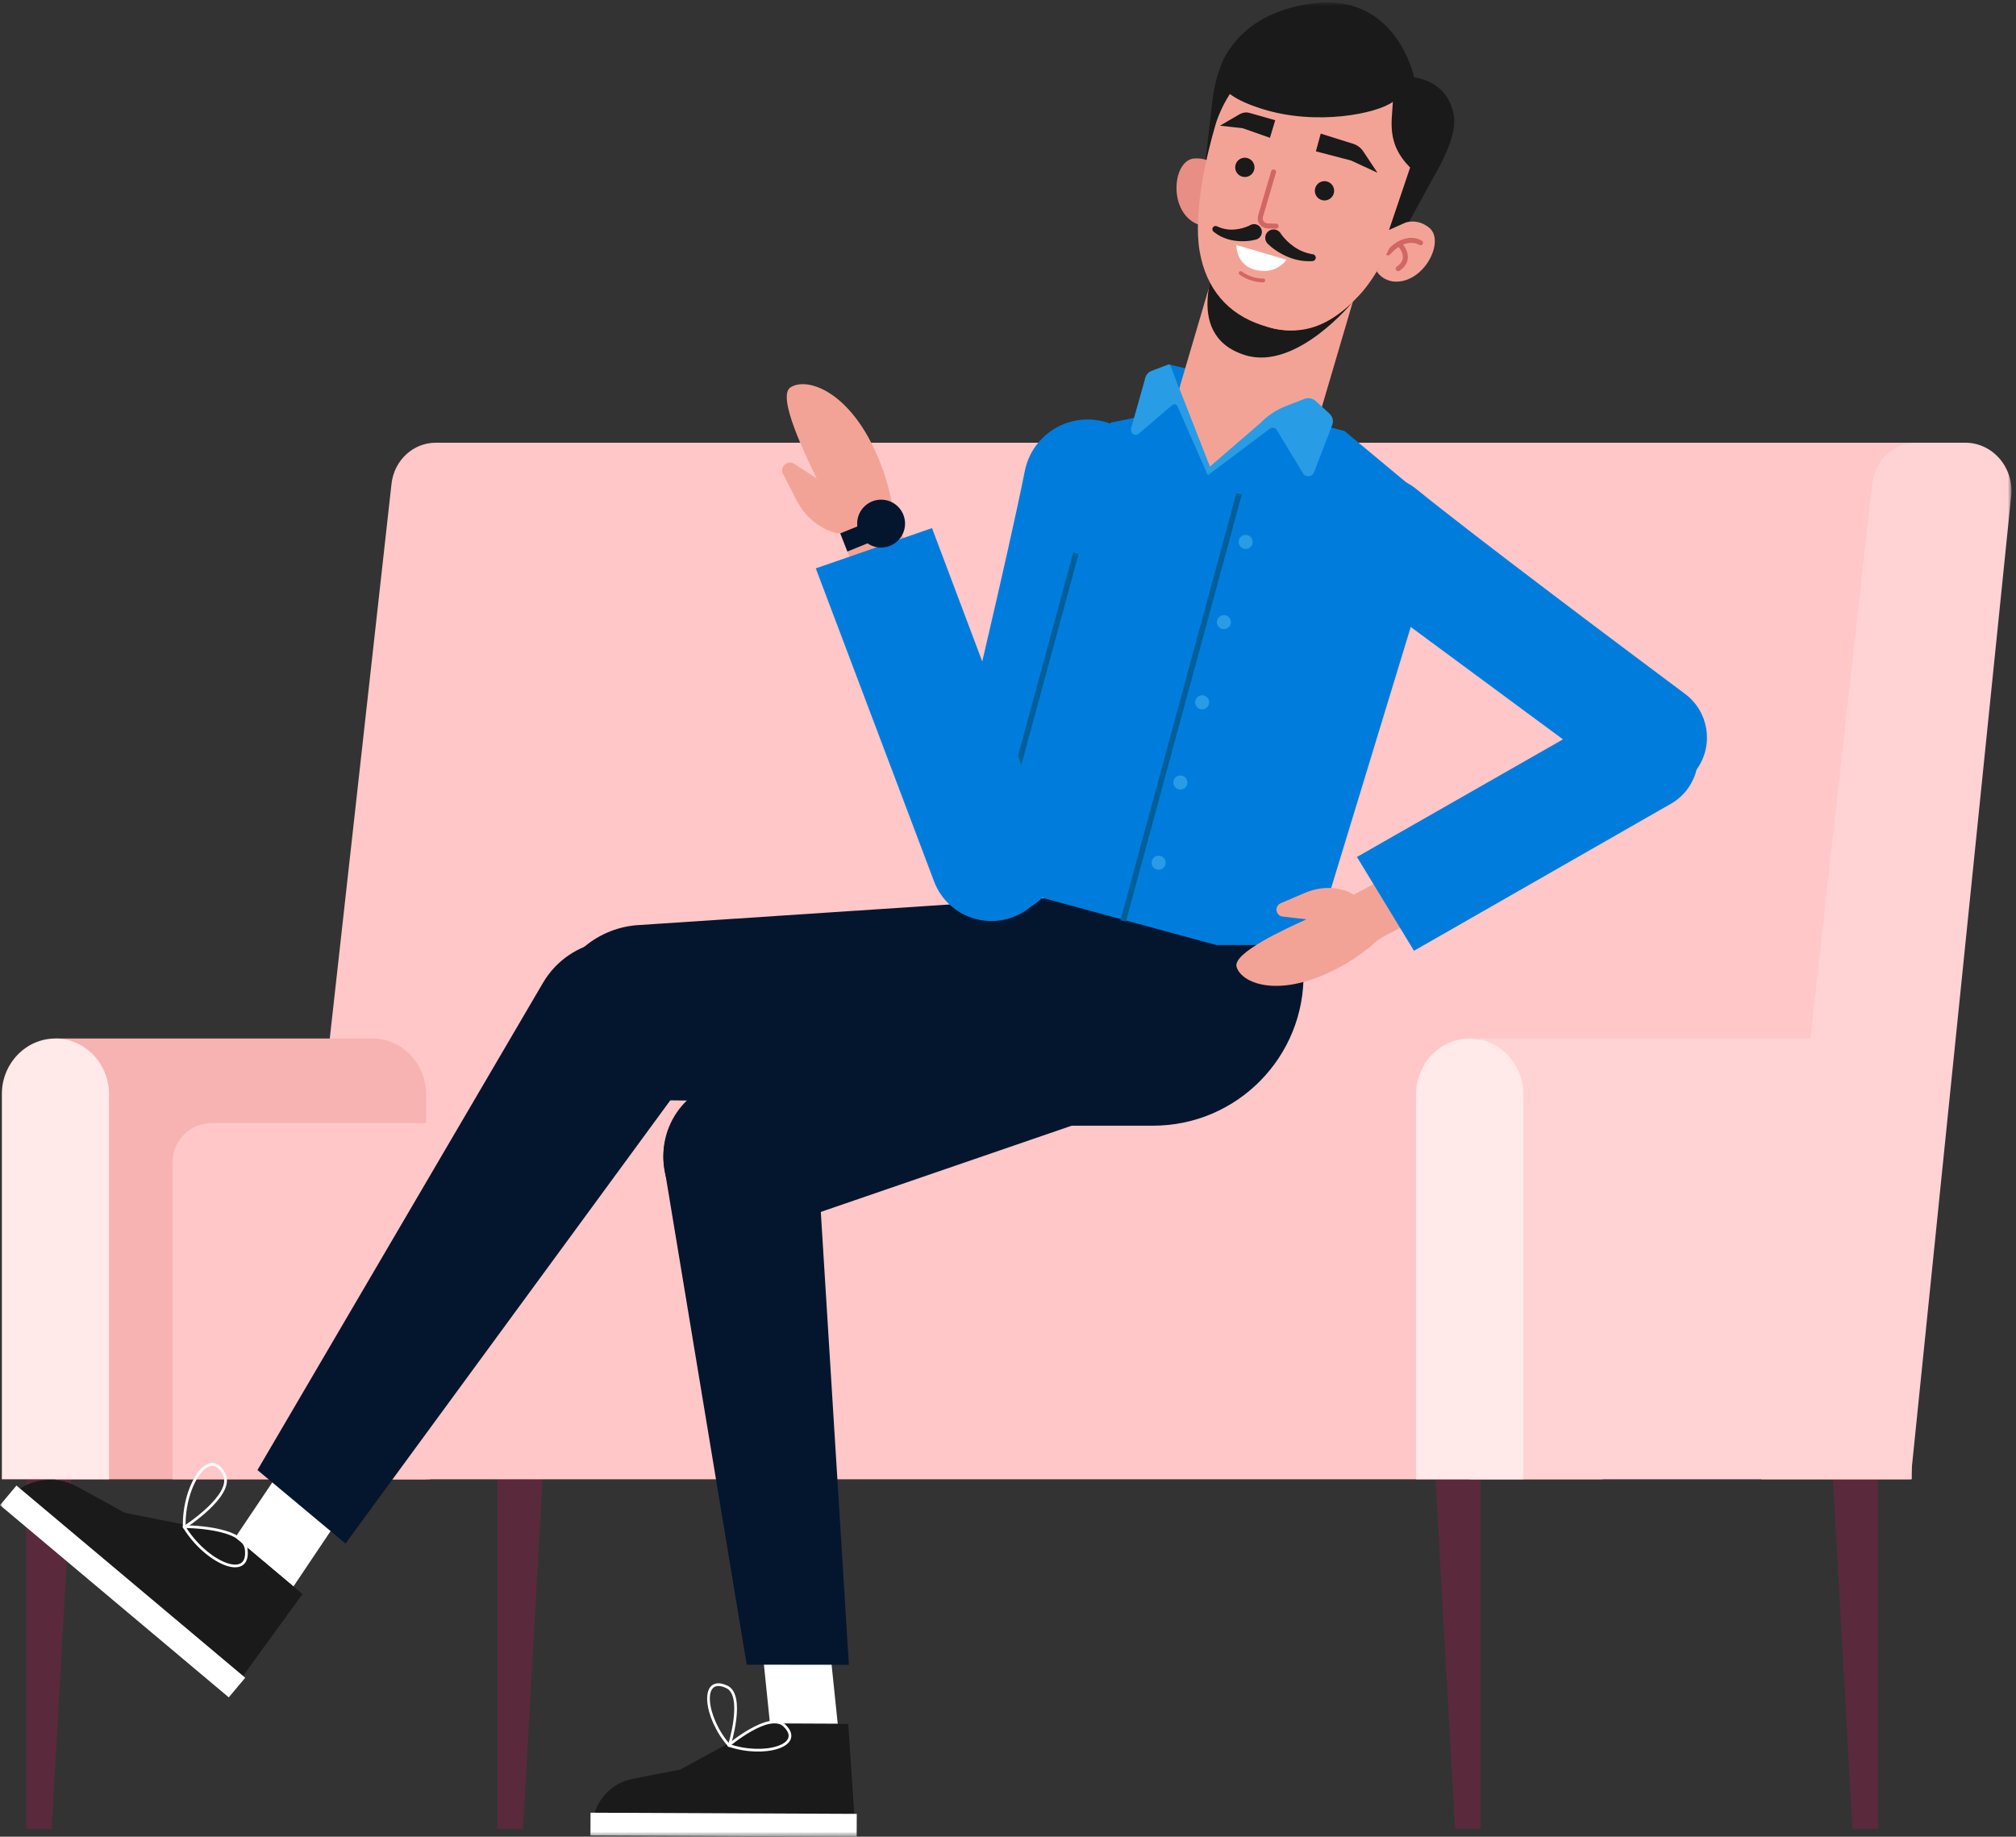 <?xml version="1.0" encoding="UTF-8"?> <svg xmlns="http://www.w3.org/2000/svg" xmlns:xlink="http://www.w3.org/1999/xlink" width="371px" height="338px" viewBox="0 0 371 338"><rect x="0" y="0" width="371" height="338" fill="#333333" stroke="none"/> <!-- Generator: Sketch 57.1 (83088) - https://sketch.com --> <title>Group 74</title> <desc>Created with Sketch.</desc> <defs> <polygon id="path-1" points="0 338.4 370.164 338.4 370.164 0.844 0 0.844"></polygon> </defs> <g id="Page-1" stroke="none" stroke-width="1" fill="none" fill-rule="evenodd"> <g id="mark" transform="translate(-337, -4830)"> <g id="Group-11-Copy-7" transform="translate(177, 4682)"> <g id="Group-74" transform="translate(160, 147)"> <polygon id="Fill-1" fill="#5B293C" points="337.154 270.414 340.914 337.563 345.612 337.563 345.612 270.414"></polygon> <polygon id="Fill-2" fill="#5B293C" points="264.016 270.414 267.776 337.563 272.475 337.563 272.475 270.414"></polygon> <polygon id="Fill-3" fill="#5B293C" points="4.812 270.414 4.812 337.563 9.509 337.563 13.269 270.414"></polygon> <polygon id="Fill-4" fill="#5B293C" points="91.553 270.414 91.553 337.563 96.252 337.563 100.01 270.414"></polygon> <g id="Group-73" transform="translate(0, 0.596)"> <path d="M356.97,81.875 L84.55,81.875 C84.55,85.232 65.876,255.885 65.876,255.885 L340.228,255.885" id="Fill-5" fill="#FFC7C8"></path> <path d="M79.133,272.63 L97.641,91.696 C98.188,86.453 94.248,81.875 89.19,81.875 L80.19,81.875 C76.037,81.875 72.54,85.114 72.052,89.413 L51.657,272.63" id="Fill-7" fill="#FFC7C8"></path> <mask id="mask-2" fill="white"> <use xlink:href="#path-1"></use> </mask> <g id="Clip-10"></g> <polygon id="Fill-9" fill="#F7B2B2" mask="url(#mask-2)" points="10.201 272.631 68.534 272.631 68.534 191.516 10.201 191.516"></polygon> <path d="M68.534,191.516 L68.534,191.516 C73.987,191.516 78.408,196.124 78.408,201.809 L78.408,272.631 L58.661,272.631 L58.661,201.809 C58.661,196.124 63.08,191.516 68.534,191.516" id="Fill-11" fill="#F7B2B2" mask="url(#mask-2)"></path> <path d="M31.746,272.63 L294.929,272.63 L294.929,207.07 L38.992,207.07 C34.991,207.07 31.746,210.314 31.746,214.316 L31.746,272.63 Z" id="Fill-12" fill="#FFC7C8" mask="url(#mask-2)"></path> <path d="M351.604,272.63 L370.112,91.696 C370.66,86.453 366.72,81.875 361.661,81.875 L352.661,81.875 C348.508,81.875 345.012,85.114 344.524,89.413 L324.129,272.63" id="Fill-13" fill="#FFD2D4" mask="url(#mask-2)"></path> <path d="M10.201,191.516 L10.201,191.516 C15.654,191.516 20.075,196.124 20.075,201.809 L20.075,272.631 L0.327,272.631 L0.327,201.809 C0.327,196.124 4.748,191.516 10.201,191.516" id="Fill-14" fill="#FFE9E9" mask="url(#mask-2)"></path> <polygon id="Fill-15" fill="#FFD2D4" mask="url(#mask-2)" points="270.467 272.631 351.818 272.631 351.818 191.516 270.467 191.516"></polygon> <path d="M270.467,191.516 L270.467,191.516 C275.92,191.516 280.341,196.124 280.341,201.809 L280.341,272.631 L260.593,272.631 L260.593,201.809 C260.593,196.124 265.014,191.516 270.467,191.516" id="Fill-16" fill="#FFE9E9" mask="url(#mask-2)"></path> <path d="M141.098,226.849 C132.982,229.651 124.152,224.745 122.368,216.184 C120.986,209.549 124.702,202.886 130.863,200.061 L205.681,167.821 C215.421,163.352 227.226,168.904 230.138,179.217 C233.215,190.109 223.698,198.471 214.926,201.475 L141.098,226.849 Z" id="Fill-17" fill="#04162E" mask="url(#mask-2)"></path> <polygon id="Fill-18" fill="#FFFFFF" mask="url(#mask-2)" points="141.696 317.583 138.963 291.001 151.41 291.058 154.166 317.639"></polygon> <path d="M140.745,317.578 L125.199,326.044 L116.448,327.753 C112.426,328.538 109.404,331.88 109.026,335.961 L108.849,337.869 L157.461,338.082 L156.104,317.647 L140.745,317.578 Z" id="Fill-19" fill="#1A1A1A" mask="url(#mask-2)"></path> <path d="M134.205,321.645 C134.205,321.645 137.145,312.351 133.708,310.806 C128.79,308.593 129.641,316.5 134.205,321.645 Z" id="Stroke-20" stroke="#FFFFFF" stroke-width="0.5" stroke-linecap="round" stroke-linejoin="round" mask="url(#mask-2)"></path> <path d="M134.101,321.58 C134.101,321.58 141.572,315.321 144.312,317.91 C148.232,321.612 140.598,323.838 134.101,321.58 Z" id="Stroke-21" stroke="#FFFFFF" stroke-width="0.5" stroke-linecap="round" stroke-linejoin="round" mask="url(#mask-2)"></path> <polygon id="Fill-22" fill="#FFFFFF" mask="url(#mask-2)" points="157.65 338.4 108.657 338.185 108.676 333.988 157.669 334.202"></polygon> <path d="M150.356,212.226 L156.219,306.769 L137.416,306.746 L122.275,215.417 C120.845,206.796 127.495,198.952 136.233,198.952 C143.708,198.952 149.894,204.766 150.356,212.226" id="Fill-23" fill="#04162E" mask="url(#mask-2)"></path> <path d="M117.833,202.846 C108.198,202.765 100.699,194.265 102.022,184.541 C103.047,177.004 109.478,171.35 117.053,170.672 L208.283,164.631 C220.262,163.557 230.665,173.856 229.878,185.858 C229.047,198.533 215.845,203.808 205.439,203.695 L117.833,202.846 Z" id="Fill-24" fill="#04162E" mask="url(#mask-2)"></path> <polygon id="Fill-25" fill="#FFFFFF" mask="url(#mask-2)" points="43.289 283.35 60.022 258.463 70.715 267.45 54.002 292.354"></polygon> <path d="M42.472,282.663 L22.984,278.8 L14.212,273.99 C10.18,271.78 5.173,272.491 1.915,275.737 L0.392,277.256 L42.162,312.35 L55.666,293.753 L42.472,282.663 Z" id="Fill-26" fill="#1A1A1A" mask="url(#mask-2)"></path> <path d="M33.91,281.473 C33.91,281.473 43.121,275.571 41.266,271.769 C38.615,266.329 33.67,273.759 33.91,281.473 Z" id="Stroke-27" stroke="#FFFFFF" stroke-width="0.5" stroke-linecap="round" stroke-linejoin="round" mask="url(#mask-2)"></path> <path d="M33.868,281.343 C33.868,281.343 44.806,281.31 45.31,285.511 C46.03,291.519 37.848,287.956 33.868,281.343 Z" id="Stroke-28" stroke="#FFFFFF" stroke-width="0.5" stroke-linecap="round" stroke-linejoin="round" mask="url(#mask-2)"></path> <polygon id="Fill-29" fill="#FFFFFF" mask="url(#mask-2)" points="42.098 312.76 0.001 277.391 3.03 273.784 45.129 309.153"></polygon> <path d="M126.418,198.709 L63.58,284.454 L47.38,270.931 L99.91,181.294 C104.867,172.833 116.235,170.844 123.772,177.119 C130.219,182.488 131.376,191.943 126.418,198.709" id="Fill-30" fill="#04162E" mask="url(#mask-2)"></path> <path d="M188.597,87.073 C185.479,102.664 177.167,137.498 172.948,154.994 C171.538,160.845 174.983,166.762 180.766,168.431 C186.899,170.2 193.274,166.515 194.801,160.316 L211.667,91.915 C213.121,85.284 208.689,78.798 201.983,77.745 L201.981,77.745 C195.74,76.766 189.836,80.877 188.597,87.073" id="Fill-31" fill="#007DDC" mask="url(#mask-2)"></path> <polygon id="Fill-32" fill="#007DDC" mask="url(#mask-2)" points="225.768 73.841 236.695 76.974 247.415 79.714 265.917 95.108 240.403 178.809 211.211 170.888 181.73 162.887 204.397 78.176"></polygon> <path d="M228.223,90.539 L206.697,169.872" id="Stroke-33" stroke="#005F99" stroke-width="1.035" mask="url(#mask-2)"></path> <path d="M227.992,99.793 C227.805,100.481 228.211,101.191 228.899,101.377 C229.587,101.564 230.297,101.158 230.485,100.47 C230.67,99.781 230.264,99.072 229.576,98.884 C228.888,98.699 228.179,99.105 227.992,99.793" id="Fill-34" fill="#289DE5" mask="url(#mask-2)"></path> <path d="M223.987,114.552 C223.801,115.24 224.207,115.95 224.895,116.136 C225.584,116.323 226.292,115.917 226.479,115.228 C226.667,114.54 226.261,113.83 225.572,113.643 C224.884,113.457 224.174,113.863 223.987,114.552" id="Fill-35" fill="#289DE5" mask="url(#mask-2)"></path> <path d="M219.983,129.31 C219.795,129.999 220.201,130.709 220.89,130.894 C221.578,131.081 222.288,130.675 222.474,129.987 C222.661,129.299 222.255,128.589 221.567,128.402 C220.878,128.216 220.168,128.622 219.983,129.31" id="Fill-36" fill="#289DE5" mask="url(#mask-2)"></path> <path d="M215.978,144.069 C215.79,144.757 216.198,145.467 216.885,145.653 C217.573,145.84 218.283,145.434 218.47,144.746 C218.656,144.057 218.25,143.347 217.562,143.162 C216.873,142.974 216.165,143.381 215.978,144.069" id="Fill-37" fill="#289DE5" mask="url(#mask-2)"></path> <path d="M211.973,158.827 C211.787,159.516 212.193,160.226 212.881,160.411 C213.57,160.599 214.279,160.193 214.465,159.504 C214.652,158.816 214.246,158.106 213.558,157.919 C212.87,157.733 212.16,158.139 211.973,158.827" id="Fill-38" fill="#289DE5" mask="url(#mask-2)"></path> <path d="M186.576,144.292 L198.002,102.183" id="Stroke-39" stroke="#005F99" stroke-width="1.035" mask="url(#mask-2)"></path> <path d="M176.365,207.56 L212.195,207.56 C227.692,207.56 240.174,194.845 239.886,179.351 L239.793,174.311 L179.226,174.311 L176.365,207.56 Z" id="Fill-40" fill="#04162E" mask="url(#mask-2)"></path> <polygon id="Fill-41" fill="#007DDC" mask="url(#mask-2)" points="215.139 67.471 220.676 68.799 217.585 72.999"></polygon> <path d="M225.522,89.288 L225.522,89.288 C232.444,91.325 239.707,87.367 241.745,80.443 L249.597,53.767 L224.53,46.389 L216.677,73.065 C214.64,79.987 218.6,87.25 225.522,89.288" id="Fill-42" fill="#F3A396" mask="url(#mask-2)"></path> <path d="M248.957,55.945 C248.957,55.945 238.632,68.669 229.18,65.773 C216.999,62.04 224.481,47.017 224.481,47.017 C224.481,47.017 226.242,58.479 233.715,60.688 C242.048,63.153 248.957,55.945 248.957,55.945" id="Fill-43" fill="#1A1A1A" mask="url(#mask-2)"></path> <path d="M225.591,10.505 C227.689,7.081 231.59,2.525 241.156,1.086 C256.957,-1.29 260.233,14.602 260.233,14.602 C264.1,15.298 266.823,17.53 267.546,21.658 C268.224,25.524 264.718,31.391 263.561,33.453 L256.387,46.574 L257.639,32.452 C257.593,22.907 254.649,18.159 254.649,18.159 L242.251,13.388 L221.296,34.857 L223.105,19.036 C223.335,17.028 223.768,15.043 224.444,13.138 C224.835,12.036 225.23,11.096 225.591,10.505" id="Fill-44" fill="#1A1A1A" mask="url(#mask-2)"></path> <path d="M224.543,32.468 C224.543,32.468 223.643,29.274 219.758,29.571 C215.873,29.867 214.956,38.82 219.879,41.445 C219.879,41.445 221.637,42.407 223.489,41.555 C223.489,41.555 224.046,34.906 224.543,32.468" id="Fill-45" fill="#E88E85" mask="url(#mask-2)"></path> <path d="M257.241,41.988 C257.241,41.988 260.088,39.955 263.003,42.301 C266.04,44.743 262.029,52.678 256.468,52.215 C256.468,52.215 254.469,52.073 253.373,50.352 C253.373,50.352 256.338,44.308 257.241,41.988" id="Fill-46" fill="#F3A396" mask="url(#mask-2)"></path> <path d="M261.429,45.091 C261.429,45.091 258.789,43.252 255.443,46.952" id="Stroke-47" stroke="#D26665" stroke-width="0.923" stroke-linecap="round" stroke-linejoin="round" mask="url(#mask-2)"></path> <path d="M257.485,45.262 C257.485,45.262 260.169,47.902 257.31,49.844" id="Stroke-48" stroke="#D26665" stroke-width="0.923" stroke-linecap="round" stroke-linejoin="round" mask="url(#mask-2)"></path> <path d="M223.659,23.457 C222.152,28.572 219.503,39.424 220.779,46.703 C221.976,53.537 225.914,58.185 232.262,60.262 C238.609,62.337 244.106,61.274 250.209,54.657 C256.31,48.042 260.156,34.303 260.156,34.303 C260.156,34.303 265.536,16.026 247.473,10.709 C228.447,5.108 223.659,23.457 223.659,23.457" id="Fill-49" fill="#F3A396" mask="url(#mask-2)"></path> <path d="M229.984,8.045 C230.407,8.34 246.833,8.602 246.833,8.602 L258.967,16.577 C258.967,16.577 258.961,16.587 258.955,16.594 C269.738,23.214 261.308,32.79 261.308,32.79 C254.788,27.792 256.162,23.069 256.323,19.146 C253.367,21.322 242.245,23.596 232.255,20.443 C222.025,17.216 224.945,13.721 224.945,13.721 C224.945,13.721 229.559,7.75 229.984,8.045" id="Fill-50" fill="#1A1A1A" mask="url(#mask-2)"></path> <polygon id="Fill-51" fill="#1A1A1A" mask="url(#mask-2)" points="260.701 27.693 255.62 42.721 258.656 41.35 264.603 27.983"></polygon> <path d="M234.373,32.043 L231.971,40.203 C231.916,40.385 231.9,40.569 231.918,40.748 C231.984,41.447 232.616,41.96 233.32,41.979 L234.831,42.019" id="Stroke-52" stroke="#D26665" stroke-width="0.923" stroke-linecap="round" stroke-linejoin="round" mask="url(#mask-2)"></path> <path d="M242.038,35.015 C241.762,35.957 242.3,36.945 243.241,37.222 C244.182,37.499 245.17,36.961 245.448,36.019 C245.725,35.077 245.186,34.09 244.244,33.813 C243.303,33.535 242.316,34.074 242.038,35.015" id="Fill-53" fill="#1A1A1A" mask="url(#mask-2)"></path> <path d="M242.16,28.252 L243.051,24.994 L249.03,26.871 C249.783,27.109 250.434,27.597 250.872,28.255 L253.491,32.195 L248.647,29.95 L242.16,28.252 Z" id="Fill-54" fill="#1A1A1A" mask="url(#mask-2)"></path> <path d="M230.791,31.704 C230.514,32.646 229.527,33.185 228.585,32.907 C227.643,32.63 227.105,31.643 227.381,30.701 C227.659,29.759 228.647,29.22 229.589,29.498 C230.529,29.775 231.067,30.763 230.791,31.704" id="Fill-55" fill="#1A1A1A" mask="url(#mask-2)"></path> <path d="M233.708,25.762 L234.677,22.528 L229.92,21.179 C229.32,21.009 228.668,21.105 228.071,21.454 L224.509,23.533 L228.708,24.006 L233.708,25.762 Z" id="Fill-56" fill="#1A1A1A" mask="url(#mask-2)"></path> <path d="M235.681,43.356 C235.923,43.749 236.362,44.265 236.774,44.675 C237.203,45.101 237.672,45.489 238.175,45.833 C239.176,46.531 240.333,46.995 241.576,47.194 L241.602,47.196 C241.949,47.253 242.184,47.577 242.129,47.922 C242.081,48.22 241.834,48.436 241.546,48.456 C240.091,48.554 238.572,48.314 237.185,47.749 C236.49,47.473 235.816,47.132 235.177,46.73 C234.527,46.309 233.961,45.912 233.319,45.284 L233.299,45.264 C232.691,44.672 232.68,43.697 233.273,43.09 C233.866,42.483 234.84,42.47 235.447,43.064 C235.537,43.151 235.617,43.255 235.681,43.356" id="Fill-57" fill="#1A1A1A" mask="url(#mask-2)"></path> <path d="M231.107,44.495 C230.321,44.705 229.705,44.76 229.007,44.795 C228.327,44.818 227.647,44.774 226.979,44.661 C226.312,44.555 225.656,44.354 225.041,44.085 C224.417,43.833 223.859,43.445 223.34,43.051 C223.081,42.852 223.031,42.48 223.229,42.22 C223.402,41.994 223.706,41.926 223.952,42.044 L223.992,42.063 C224.987,42.534 226.056,42.727 227.113,42.646 C227.64,42.61 228.164,42.521 228.671,42.38 C229.158,42.246 229.718,42.035 230.058,41.84 C230.749,41.441 231.632,41.677 232.029,42.367 C232.428,43.058 232.192,43.941 231.501,44.339 C231.391,44.403 231.276,44.45 231.159,44.482 L231.107,44.495 Z" id="Fill-58" fill="#1A1A1A" mask="url(#mask-2)"></path> <path d="M232.477,52.006 C232.477,52.006 230.437,52.16 228.31,50.651" id="Stroke-59" stroke="#D26665" stroke-width="0.693" stroke-linecap="round" stroke-linejoin="round" mask="url(#mask-2)"></path> <path d="M236.744,48.205 L227.525,45.491 C227.525,45.491 227.4,49.222 231.153,50.108 C234.904,50.995 236.744,48.205 236.744,48.205" id="Fill-60" fill="#FFFFFF" mask="url(#mask-2)"></path> <polygon id="Fill-61" fill="#007DDC" mask="url(#mask-2)" points="243.795 95.067 234.891 77.846 222.494 86.954 216.996 72.858 200.482 84.675"></polygon> <path d="M222.661,86.259 L231.929,78.265 C233.253,76.893 234.875,75.819 236.678,75.12 L240.046,73.813 C240.759,73.538 241.578,73.692 242.142,74.212 L244.665,76.534 C245.249,77.07 245.447,77.889 245.168,78.611 L241.807,87.341 C241.476,88.203 240.26,88.292 239.775,87.49 L234.948,79.509 C234.679,79.063 234.061,78.966 233.671,79.306 L222.276,87.863 L222.661,86.259 Z" id="Fill-62" fill="#289DE5" mask="url(#mask-2)"></path> <path d="M222.66,86.263 L215.483,67.919 C215.282,67.414 215.274,67.381 214.654,67.615 L211.883,68.668 C211.244,68.911 210.763,69.568 210.665,70.333 L208.139,79.262 C208.023,80.175 208.859,80.757 209.537,80.234 L215.735,74.934 C216.112,74.644 216.596,74.81 216.736,75.278 L222.274,87.868 L222.66,86.263 Z" id="Fill-63" fill="#289DE5" mask="url(#mask-2)"></path> <path d="M157.207,91.254 L157.207,91.254 C159.887,90.13 162.97,91.391 164.094,94.071 L169.094,106.194 C170.219,108.874 168.957,111.957 166.278,113.082 C163.596,114.205 160.513,112.945 159.39,110.265 L154.39,98.142 C153.266,95.462 154.527,92.379 157.207,91.254" id="Fill-64" fill="#F3A396" mask="url(#mask-2)"></path> <path d="M150.606,97.034 C152.994,98.617 154.635,98.552 154.635,98.552 C155.557,100.886 158.248,101.967 160.528,100.921 L162.143,100.18 C164.253,99.213 165.238,96.765 164.388,94.605 L164.341,94.481 C164.341,94.481 163.691,87.842 159.774,80.838 C154.713,71.789 148.139,69.93 145.451,71.713 C142.912,73.396 148.331,84.362 150.292,88.456 L146.152,85.763 C145.626,85.422 144.941,85.461 144.457,85.86 C143.937,86.289 143.788,87.022 144.096,87.621 L146.539,92.371 C147.497,94.232 148.862,95.878 150.606,97.034" id="Fill-65" fill="#F3A396" mask="url(#mask-2)"></path> <path d="M192.833,154.187 L171.517,97.585 L150.127,104.997 L171.983,162.84 C174.42,168.867 181.431,171.594 187.3,168.799 C192.764,166.197 195.205,159.754 192.833,154.187" id="Fill-66" fill="#007DDC" mask="url(#mask-2)"></path> <polygon id="Fill-67" fill="#04162E" mask="url(#mask-2)" points="154.636 98.551 164.389 94.604 165.69 97.939 155.94 101.901"></polygon> <path d="M157.741,96.763 C157.741,99.196 159.713,101.17 162.148,101.17 C164.582,101.17 166.555,99.196 166.555,96.763 C166.555,94.329 164.582,92.355 162.148,92.355 C159.713,92.355 157.741,94.329 157.741,96.763" id="Fill-68" fill="#04162E" mask="url(#mask-2)"></path> <path d="M260.618,90.384 C271.65,99.31 297.222,118.49 310.095,128.097 C314.399,131.31 315.409,137.338 312.391,141.78 C309.188,146.493 302.708,147.598 298.125,144.214 L247.537,106.865 C242.758,103.141 242.104,96.16 246.107,91.612 C249.836,87.38 256.235,86.836 260.618,90.384" id="Fill-69" fill="#007DDC" mask="url(#mask-2)"></path> <path d="M246.769,171.587 L246.769,171.587 C247.973,173.884 250.811,174.771 253.109,173.567 L263.443,168.072 C265.741,166.867 266.626,164.028 265.423,161.732 C264.219,159.433 261.379,158.546 259.082,159.752 L248.749,165.247 C246.451,166.45 245.565,169.289 246.769,171.587" id="Fill-70" fill="#F3A396" mask="url(#mask-2)"></path> <path d="M245.516,163.857 C248.057,164.126 249.15,165.104 249.15,165.104 C251.112,164.022 253.578,164.81 254.552,166.826 L255.24,168.255 C256.142,170.121 255.427,172.364 253.616,173.367 L253.511,173.424 C253.511,173.424 249.29,177.622 242.61,180.211 C233.983,183.558 228.403,181.098 227.569,178.343 C226.78,175.74 236.743,171.28 240.421,169.579 L236.042,169.077 C235.486,169.014 235.036,168.596 234.93,168.047 C234.817,167.455 235.131,166.865 235.684,166.629 L240.067,164.751 C241.783,164.015 243.658,163.661 245.516,163.857" id="Fill-71" fill="#F3A396" mask="url(#mask-2)"></path> <path d="M307.07,148.559 L260.213,175.372 L249.716,158.106 L297.649,130.748 C302.752,127.989 309.126,130.101 311.574,135.361 C313.852,140.257 311.868,146.079 307.07,148.559" id="Fill-72" fill="#007DDC" mask="url(#mask-2)"></path> </g> </g> </g> </g> </g> </svg> 